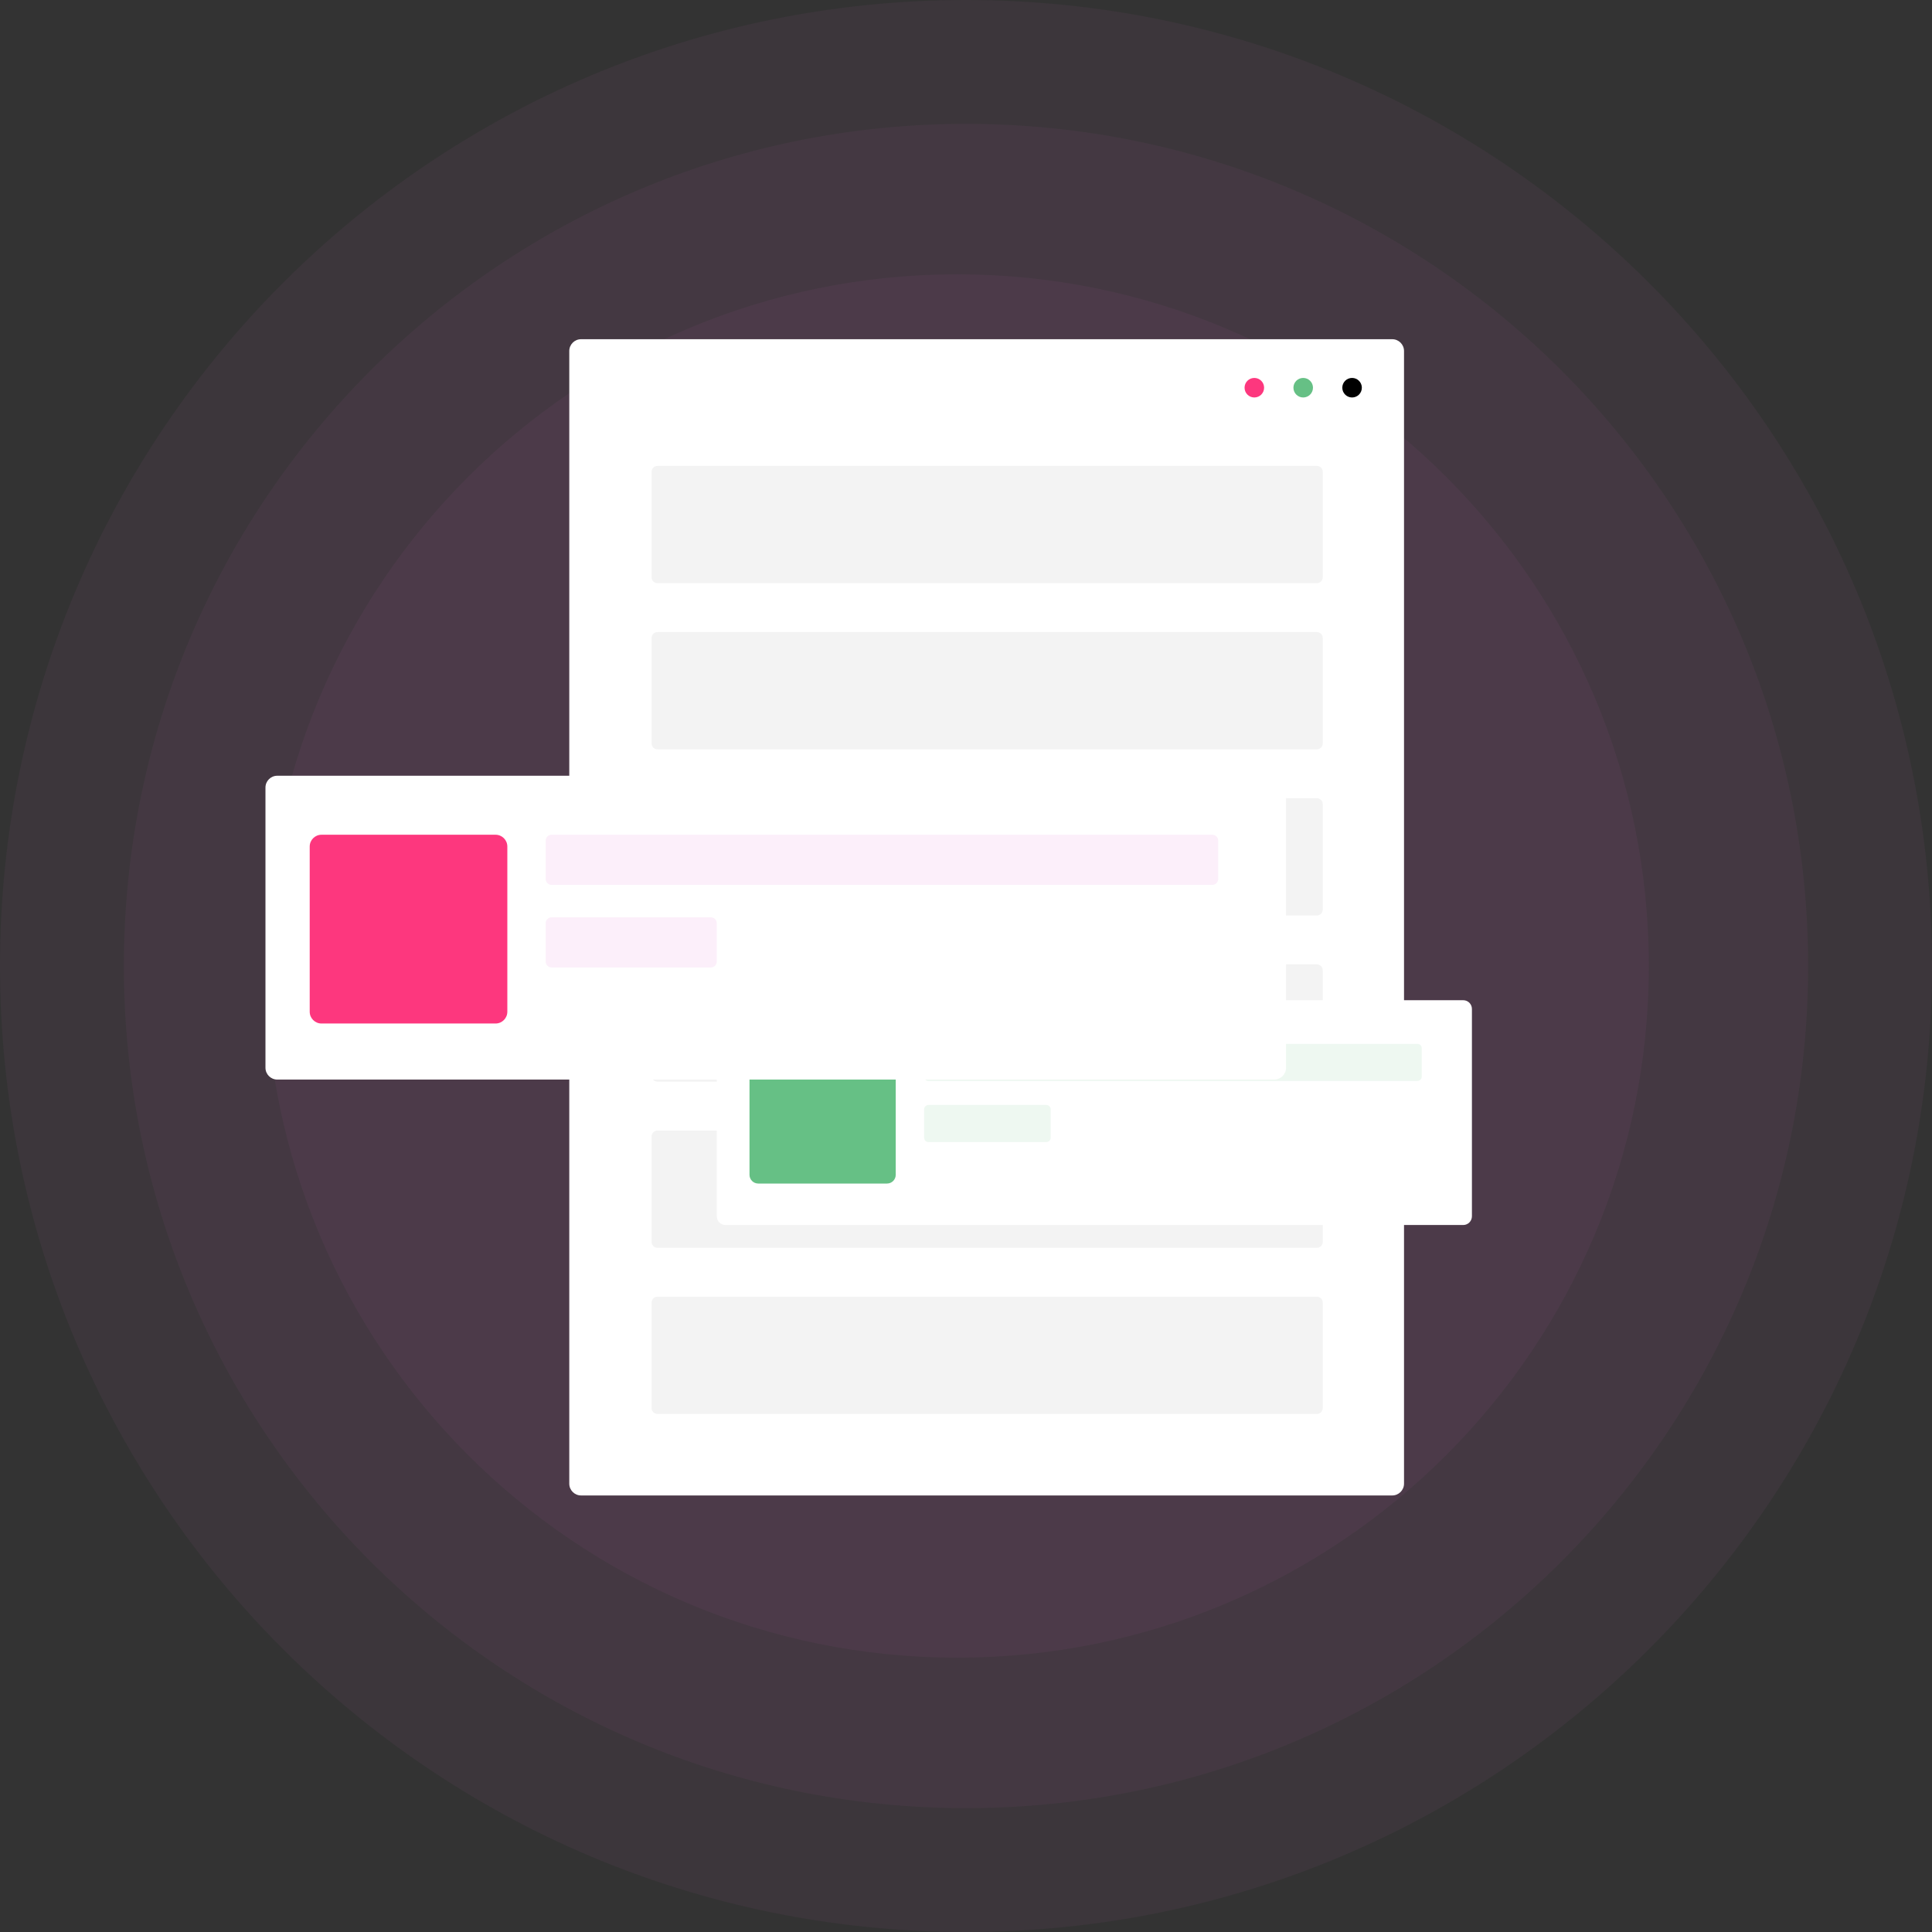 <svg width="593" height="593" viewBox="0 0 593 593" fill="none" xmlns="http://www.w3.org/2000/svg">
<rect x="0" y="0" width="593" height="593" fill="#333333" stroke="none"/>
<path d="M593 296.5C593 460.252 460.252 593 296.5 593C132.748 593 0 460.252 0 296.5C0 132.748 132.748 0 296.5 0C460.252 0 593 132.748 593 296.5Z" fill="#E064CC" fill-opacity="0.05"/>
<path d="M554.976 296.5C554.976 439.252 439.252 554.976 296.5 554.976C153.748 554.976 38.024 439.252 38.024 296.5C38.024 153.748 153.748 38.024 296.5 38.024C439.252 38.024 554.976 153.748 554.976 296.5Z" fill="#E064CC" fill-opacity="0.05"/>
<path d="M506.087 296.5C506.087 413.752 411.036 508.803 293.784 508.803C176.532 508.803 81.481 413.752 81.481 296.5C81.481 179.248 176.532 84.197 293.784 84.197C411.036 84.197 506.087 179.248 506.087 296.5Z" fill="#E064CC" fill-opacity="0.05"/>
<path d="M174.731 107.736C174.731 105.736 176.353 104.115 178.353 104.115H427.322C429.322 104.115 430.944 105.736 430.944 107.736V455.388C430.944 457.388 429.322 459.009 427.322 459.009H178.353C176.353 459.009 174.731 457.388 174.731 455.388V107.736Z" fill="white"/>
<path d="M200 195.811C200 194.811 200.811 194 201.811 194H404.189C405.189 194 406 194.811 406 195.811V228.189C406 229.189 405.189 230 404.189 230H201.811C200.811 230 200 229.189 200 228.189V195.811Z" fill="#F3F3F3"/>
<path d="M200 246.811C200 245.811 200.811 245 201.811 245H404.189C405.189 245 406 245.811 406 246.811V279.189C406 280.189 405.189 281 404.189 281H201.811C200.811 281 200 280.189 200 279.189V246.811Z" fill="#F3F3F3"/>
<path d="M200 144.811C200 143.811 200.811 143 201.811 143H404.189C405.189 143 406 143.811 406 144.811V177.189C406 178.189 405.189 179 404.189 179H201.811C200.811 179 200 178.189 200 177.189V144.811Z" fill="#F3F3F3"/>
<path d="M200 348.811C200 347.811 200.811 347 201.811 347H404.189C405.189 347 406 347.811 406 348.811V381.189C406 382.189 405.189 383 404.189 383H201.811C200.811 383 200 382.189 200 381.189V348.811Z" fill="#F3F3F3"/>
<path d="M200 399.811C200 398.811 200.811 398 201.811 398H404.189C405.189 398 406 398.811 406 399.811V432.189C406 433.189 405.189 434 404.189 434H201.811C200.811 434 200 433.189 200 432.189V399.811Z" fill="#F3F3F3"/>
<path d="M200 297.811C200 296.811 200.811 296 201.811 296H404.189C405.189 296 406 296.811 406 297.811V330.189C406 331.189 405.189 332 404.189 332H201.811C200.811 332 200 331.189 200 330.189V297.811Z" fill="#F3F3F3"/>
<path d="M197 242.16C197 241.16 197.811 240.35 198.811 240.35H247.699C248.699 240.35 249.51 241.16 249.51 242.16V253.93C249.51 254.93 248.699 255.74 247.699 255.74H198.811C197.811 255.74 197 254.93 197 253.93V242.16Z" fill="#FCEFFA"/>
<path d="M220 309.68C220 308.2 221.2 307 222.68 307H449.107C450.587 307 451.786 308.2 451.786 309.68V373.32C451.786 374.8 450.587 376 449.107 376H222.68C221.2 376 220 374.8 220 373.32V309.68Z" fill="white"/>
<path d="M230.049 323.078C230.049 321.598 231.248 320.398 232.728 320.398H272.252C273.732 320.398 274.932 321.598 274.932 323.078V360.592C274.932 362.072 273.732 363.272 272.252 363.272H232.728C231.248 363.272 230.049 362.072 230.049 360.592V323.078Z" fill="#66C085"/>
<path d="M283.641 321.738C283.641 320.998 284.241 320.398 284.981 320.398H435.039C435.779 320.398 436.379 320.998 436.379 321.738V330.447C436.379 331.187 435.779 331.786 435.039 331.786H284.981C284.241 331.786 283.641 331.187 283.641 330.447V321.738Z" fill="#66C085" fill-opacity="0.11"/>
<path d="M283.641 340.495C283.641 339.755 284.241 339.155 284.981 339.155H321.155C321.895 339.155 322.495 339.755 322.495 340.495V349.204C322.495 349.944 321.895 350.544 321.155 350.544H284.981C284.241 350.544 283.641 349.944 283.641 349.204V340.495Z" fill="#66C085" fill-opacity="0.11"/>
<path d="M81.481 241.727C81.481 239.727 83.102 238.105 85.102 238.105H391.108C393.108 238.105 394.73 239.727 394.73 241.727V327.734C394.73 329.734 393.108 331.356 391.108 331.356H85.102C83.102 331.356 81.481 329.734 81.481 327.734V241.727Z" fill="white"/>
<path d="M95.061 259.834C95.061 257.834 96.682 256.212 98.682 256.212H152.098C154.098 256.212 155.719 257.834 155.719 259.834V310.533C155.719 312.533 154.098 314.154 152.098 314.154H98.682C96.682 314.154 95.061 312.533 95.061 310.533V259.834Z" fill="#FD377E"/>
<path d="M167.489 258.023C167.489 257.023 168.299 256.212 169.299 256.212H372.096C373.096 256.212 373.907 257.023 373.907 258.023V269.792C373.907 270.792 373.096 271.603 372.096 271.603H169.299C168.299 271.603 167.489 270.792 167.489 269.792V258.023Z" fill="#FCEFFA"/>
<path d="M167.489 283.372C167.489 282.372 168.299 281.562 169.299 281.562H218.188C219.188 281.562 219.998 282.372 219.998 283.372V295.142C219.998 296.142 219.188 296.953 218.188 296.953H169.299C168.299 296.953 167.489 296.142 167.489 295.142V283.372Z" fill="#FCEFFA"/>
<path d="M388 119C388 120.657 386.657 122 385 122C383.343 122 382 120.657 382 119C382 117.343 383.343 116 385 116C386.657 116 388 117.343 388 119Z" fill="#FD377E"/>
<path d="M403 119C403 120.657 401.657 122 400 122C398.343 122 397 120.657 397 119C397 117.343 398.343 116 400 116C401.657 116 403 117.343 403 119Z" fill="#66C085"/>
<path d="M418 119C418 120.657 416.657 122 415 122C413.343 122 412 120.657 412 119C412 117.343 413.343 116 415 116C416.657 116 418 117.343 418 119Z" fill="black"/>
</svg>
